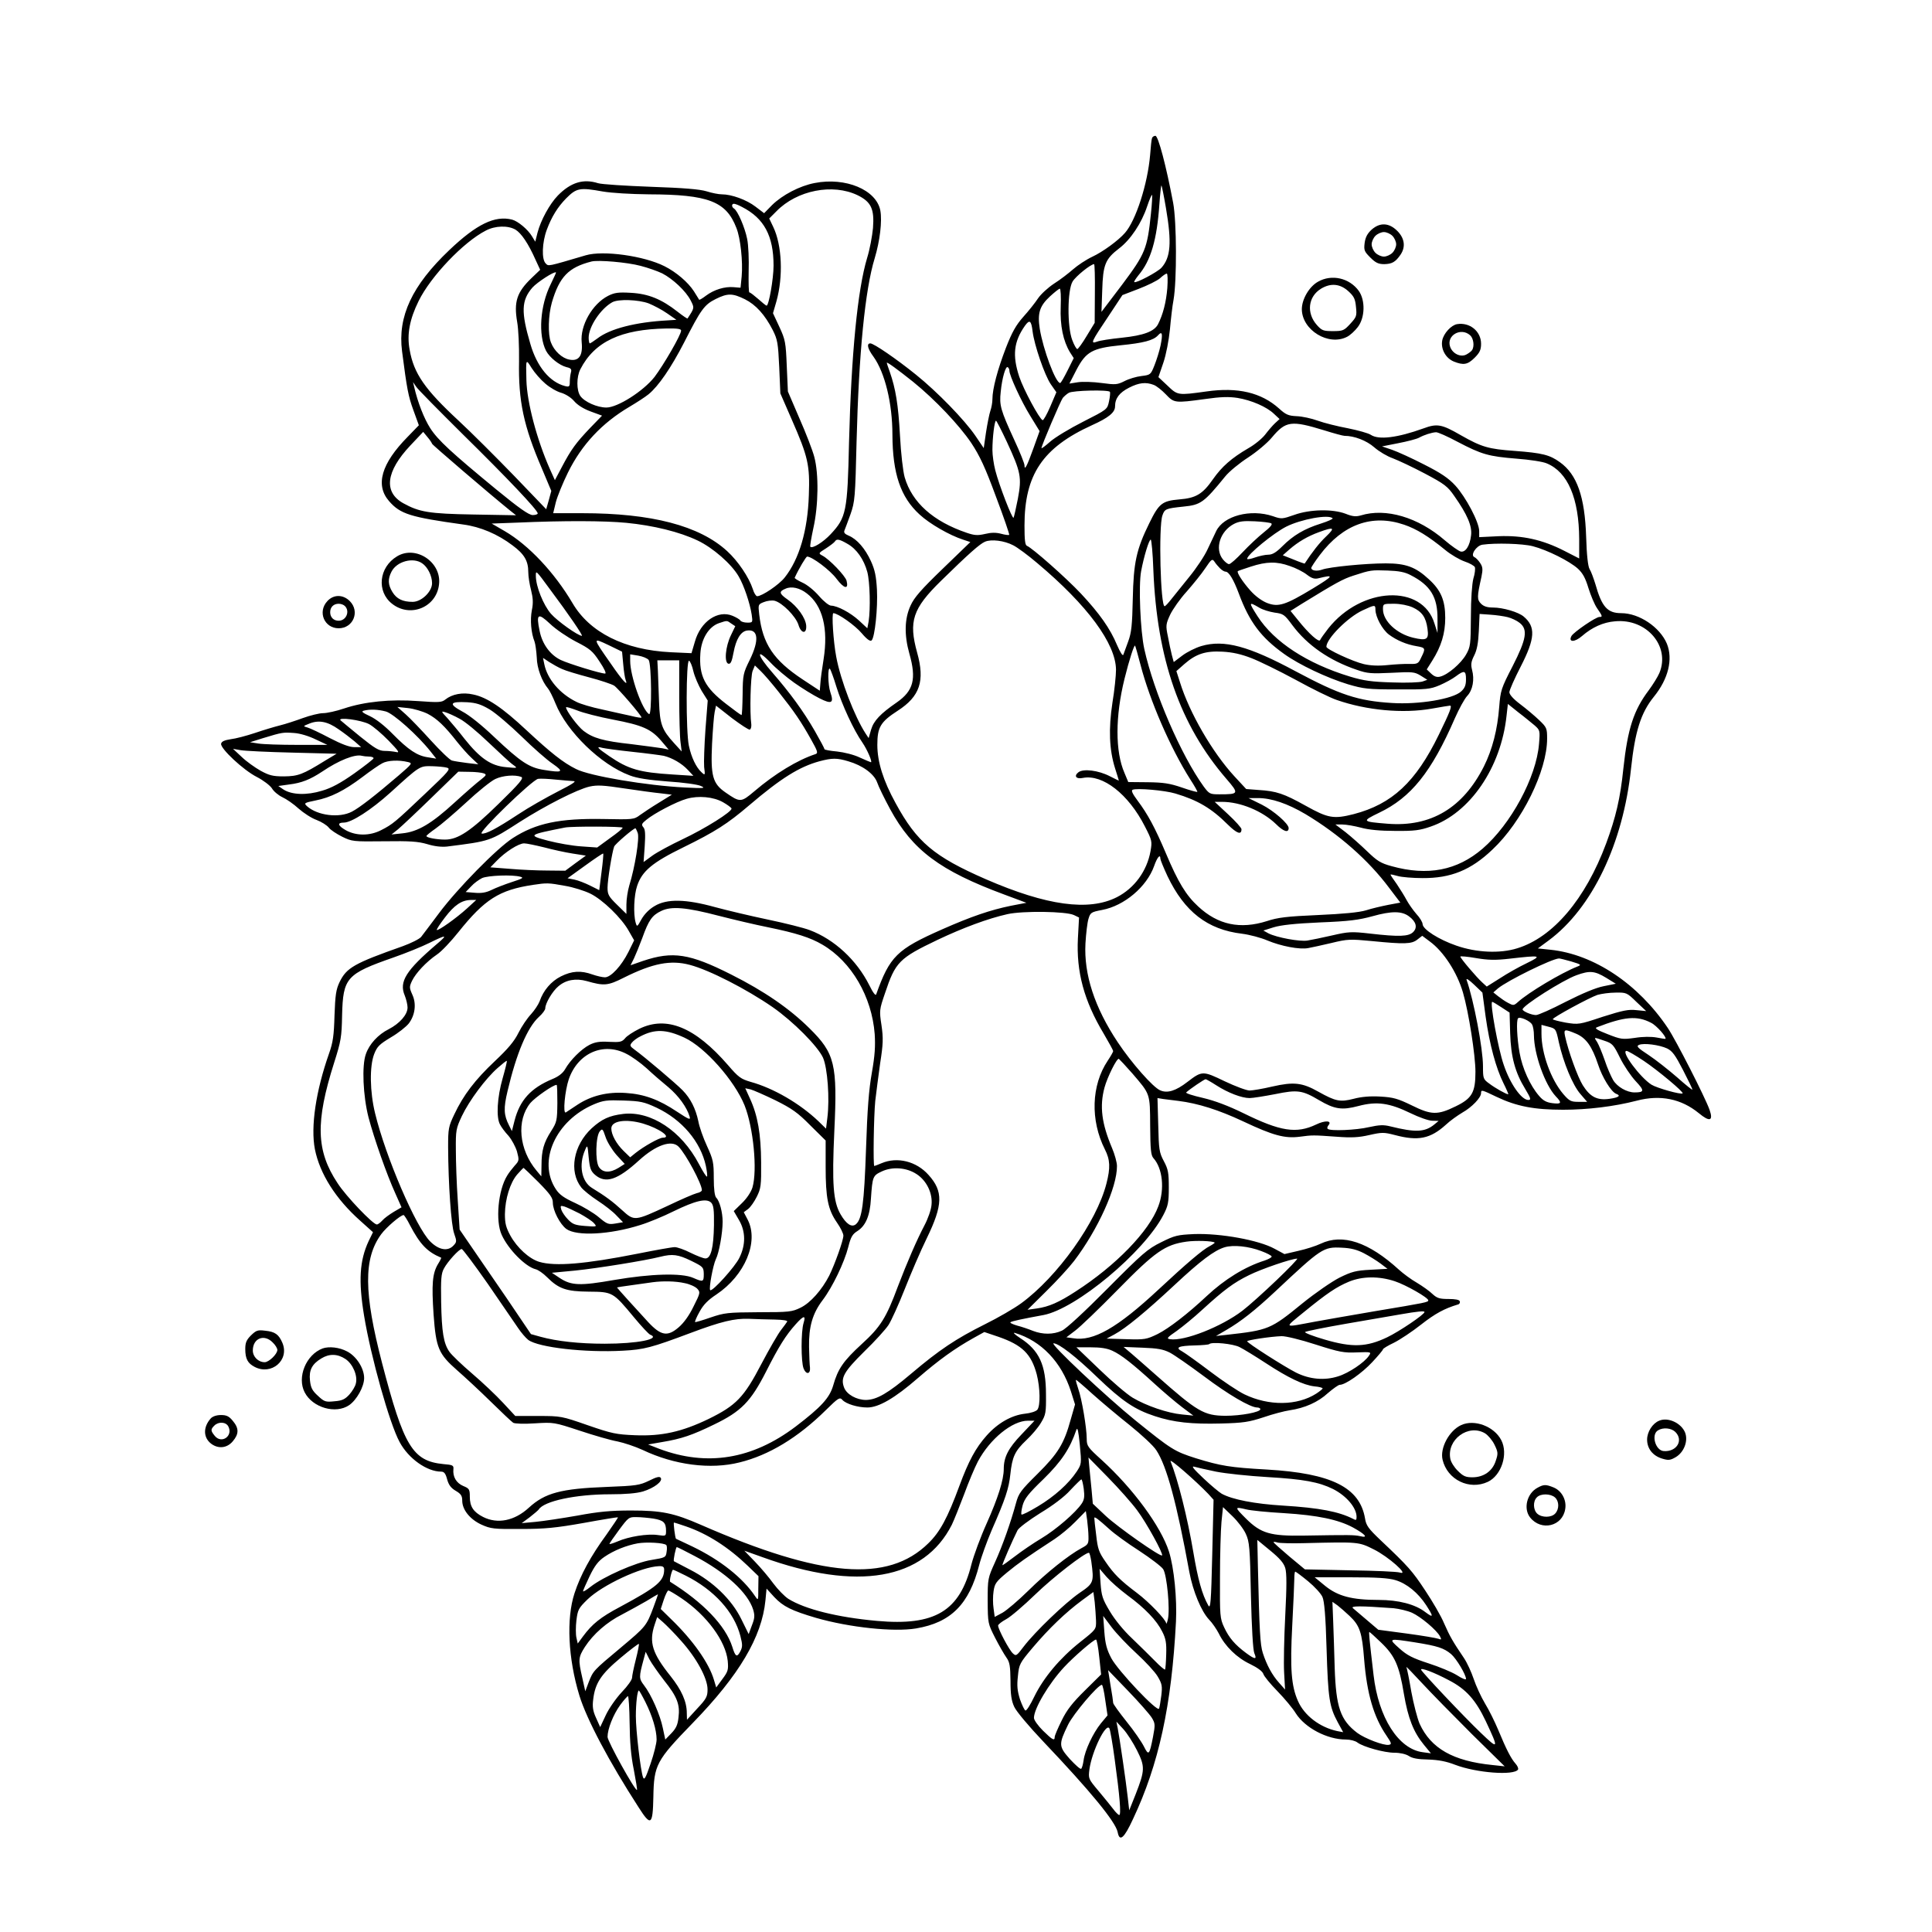<?xml version="1.0" standalone="no"?>
<!DOCTYPE svg PUBLIC "-//W3C//DTD SVG 20010904//EN"
 "http://www.w3.org/TR/2001/REC-SVG-20010904/DTD/svg10.dtd">
<svg version="1.0" xmlns="http://www.w3.org/2000/svg"
 width="1024pt" height="1024pt" viewBox="0 0 1024 1024"
 preserveAspectRatio="xMidYMid meet">
<g transform="translate(0,1024) scale(0.1,-0.1)"
fill="#000000" stroke="none">
<path d="M6106 9508 c-3 -7 -7 -47 -10 -88 -13 -155 -76 -350 -134 -415 -35
-40 -117 -100 -173 -126 -32 -15 -77 -45 -101 -66 -24 -21 -69 -56 -101 -76
-32 -21 -70 -56 -85 -78 -15 -23 -50 -67 -78 -98 -39 -44 -60 -81 -93 -166
-43 -112 -71 -215 -71 -271 0 -17 -5 -45 -11 -62 -6 -18 -16 -69 -23 -114
l-12 -83 -44 65 c-58 85 -203 234 -315 324 -104 84 -224 166 -242 166 -21 0
-15 -28 17 -71 60 -84 100 -246 100 -413 1 -206 43 -331 144 -423 54 -50 159
-110 230 -133 l39 -13 -146 -141 c-114 -110 -152 -153 -171 -196 -32 -69 -34
-156 -6 -255 38 -134 22 -196 -67 -258 -87 -60 -122 -97 -136 -144 l-13 -45
-16 24 c-58 89 -133 282 -156 408 -15 79 -25 230 -15 230 24 0 116 -65 151
-107 28 -33 45 -44 52 -37 17 17 33 172 28 269 -4 71 -11 105 -32 151 -30 66
-74 117 -118 135 -21 9 -27 16 -22 28 4 9 18 48 32 86 23 66 25 87 32 385 12
469 45 805 96 971 28 93 40 197 30 253 -21 110 -184 178 -348 146 -79 -15
-171 -63 -226 -117 l-42 -43 -46 35 c-47 36 -126 65 -178 65 -17 0 -53 7 -81
16 -36 11 -121 18 -295 24 -135 5 -261 13 -280 19 -79 25 -145 4 -213 -65 -44
-45 -91 -132 -108 -197 l-12 -48 -17 28 c-22 37 -75 81 -106 89 -91 23 -188
-24 -332 -161 -198 -188 -275 -352 -251 -537 26 -201 33 -238 60 -312 l29 -80
-59 -61 c-140 -142 -173 -256 -99 -341 60 -69 113 -85 393 -124 91 -12 183
-51 262 -111 62 -46 83 -82 83 -141 0 -24 7 -67 15 -97 10 -40 12 -67 4 -105
-10 -52 -4 -121 14 -166 5 -14 10 -52 12 -85 1 -57 27 -126 60 -165 7 -8 25
-43 39 -78 60 -150 240 -325 394 -382 39 -15 99 -24 201 -32 80 -5 160 -16
176 -24 27 -12 17 -13 -85 -8 -200 10 -506 61 -577 98 -69 34 -135 87 -263
206 -126 118 -208 174 -282 189 -56 13 -112 2 -148 -27 -19 -15 -34 -16 -143
-8 -148 11 -285 -3 -393 -39 -41 -14 -91 -25 -112 -25 -20 0 -68 -12 -107 -26
-38 -14 -93 -32 -122 -39 -28 -7 -88 -25 -132 -40 -45 -15 -102 -30 -128 -33
-33 -5 -49 -12 -51 -24 -5 -25 118 -140 189 -176 35 -18 70 -45 80 -60 9 -16
34 -37 55 -47 22 -10 61 -37 87 -61 26 -23 69 -51 95 -60 26 -10 55 -28 65
-41 9 -12 41 -33 71 -48 51 -25 58 -26 222 -24 137 2 180 -1 228 -15 39 -12
75 -16 105 -13 229 29 227 28 385 130 138 88 305 173 371 188 41 9 73 7 185
-10 74 -11 161 -23 193 -26 l58 -7 -68 -42 c-38 -23 -83 -53 -101 -66 -32 -24
-37 -24 -195 -21 -232 4 -356 -22 -479 -101 -84 -54 -294 -268 -391 -398 -43
-58 -86 -114 -95 -126 -9 -11 -53 -33 -97 -49 -258 -91 -298 -114 -335 -190
-19 -40 -23 -68 -27 -177 -3 -107 -8 -143 -29 -202 -70 -199 -98 -388 -75
-507 26 -130 110 -263 239 -378 l69 -62 -23 -47 c-48 -103 -55 -210 -24 -397
36 -218 135 -571 188 -668 47 -88 145 -157 220 -157 16 0 24 -10 32 -41 8 -29
20 -46 46 -61 27 -16 34 -26 34 -52 0 -48 41 -99 102 -127 49 -22 65 -24 208
-23 128 0 187 6 334 32 98 18 180 31 181 30 2 -2 -26 -42 -60 -91 -84 -115
-138 -214 -170 -312 -44 -134 -34 -346 26 -542 39 -127 158 -351 313 -591 66
-104 76 -97 79 53 3 171 15 193 209 393 246 253 366 456 385 649 l6 63 41 -45
c47 -50 92 -72 221 -110 177 -51 413 -76 531 -56 184 31 281 128 334 336 11
43 41 125 66 184 73 166 91 221 99 296 10 94 24 124 85 182 28 26 64 68 78 93
25 41 27 54 26 150 0 156 -36 233 -137 298 -29 19 -41 31 -27 27 139 -42 246
-154 296 -309 l22 -70 -23 -80 c-35 -128 -67 -180 -176 -288 -89 -88 -100
-103 -114 -155 -27 -100 -71 -225 -111 -313 -38 -84 -39 -87 -39 -205 1 -119
1 -120 39 -195 21 -41 48 -88 60 -105 18 -25 21 -45 22 -125 0 -72 5 -105 20
-137 11 -24 78 -104 155 -185 247 -260 382 -424 393 -479 10 -53 34 -33 81 69
137 290 205 602 228 1047 6 121 -10 285 -37 371 -43 134 -191 335 -357 486
-74 67 -79 74 -79 112 0 57 -26 213 -45 265 -8 24 -14 45 -12 47 1 2 41 -32
87 -74 47 -42 136 -117 198 -166 62 -50 126 -109 141 -133 55 -83 108 -279
175 -646 19 -101 63 -208 105 -252 16 -16 39 -50 51 -73 33 -68 96 -129 166
-162 39 -19 65 -38 70 -52 3 -12 37 -53 75 -92 38 -39 82 -92 97 -117 49 -77
166 -139 266 -139 23 0 50 -7 61 -16 31 -23 142 -54 196 -54 30 0 60 -7 76
-17 19 -13 50 -18 103 -19 54 -2 94 -9 143 -28 113 -43 312 -58 333 -25 3 6
-3 20 -14 32 -23 26 -48 74 -91 178 -18 43 -49 106 -70 140 -21 35 -48 94 -60
130 -12 36 -35 86 -51 110 -61 90 -75 115 -106 185 -16 39 -62 117 -100 174
-68 103 -89 127 -237 267 -64 61 -76 77 -82 115 -28 164 -177 239 -520 259
-196 11 -244 19 -377 60 -113 36 -129 46 -322 202 -153 124 -454 407 -432 407
28 0 118 -70 231 -179 132 -127 199 -172 306 -207 100 -33 194 -43 351 -39
119 3 148 8 225 33 49 17 111 33 138 37 81 12 151 43 203 91 28 24 56 44 63
44 30 0 118 62 172 120 31 33 57 64 57 68 0 4 26 20 58 35 32 16 97 59 145 97
74 58 124 85 195 106 8 2 12 10 9 17 -2 8 -24 12 -60 12 -46 0 -60 4 -84 26
-15 15 -53 42 -83 60 -30 17 -73 49 -95 69 -161 147 -299 193 -415 138 -25
-12 -78 -29 -119 -38 l-73 -17 -52 28 c-83 46 -287 83 -427 78 -87 -4 -102 -7
-174 -43 -73 -36 -98 -58 -285 -246 -121 -122 -220 -214 -242 -223 -45 -21
-101 -21 -153 -1 -22 9 -60 22 -84 28 -24 7 -40 15 -35 18 9 6 61 17 175 38
173 33 532 332 635 530 25 48 29 66 29 145 0 78 -3 97 -26 140 -25 47 -27 62
-30 193 l-4 142 30 -5 c17 -2 53 -7 80 -10 105 -13 215 -48 345 -109 159 -75
220 -91 299 -81 68 9 70 9 196 0 78 -6 117 -4 173 9 67 15 77 15 135 0 124
-33 188 -20 271 55 22 21 62 49 87 64 50 28 99 79 99 103 0 19 2 19 83 -20
105 -50 199 -68 352 -68 129 0 270 17 390 48 125 33 236 10 329 -66 58 -48 78
-42 57 18 -24 67 -177 367 -221 433 -157 234 -392 391 -622 415 l-67 7 57 42
c231 171 395 514 437 912 21 196 52 295 121 380 77 95 102 199 69 281 -37 88
-147 162 -242 162 -73 0 -103 33 -137 154 -10 32 -23 68 -31 80 -8 14 -15 71
-18 171 -7 212 -48 330 -139 395 -54 39 -93 49 -240 60 -139 10 -174 20 -285
83 -102 59 -126 63 -199 36 -136 -49 -236 -62 -278 -34 -13 9 -68 24 -122 35
-54 10 -126 28 -159 40 -33 12 -83 23 -112 24 -44 2 -58 8 -94 41 -94 84 -218
114 -385 90 -151 -21 -152 -21 -206 31 l-48 45 26 76 c15 44 29 118 35 177 5
55 13 126 19 156 18 102 17 415 -2 515 -37 196 -79 355 -94 355 -8 0 -16 -6
-18 -12z m74 -372 c31 -182 25 -260 -24 -315 -21 -23 -136 -84 -144 -76 -3 2
8 18 22 36 66 78 98 188 111 377 4 57 9 101 11 99 2 -2 13 -56 24 -121z
m-2985 89 c48 -8 147 -14 245 -15 314 -1 409 -37 463 -178 22 -54 35 -180 28
-257 l-6 -60 -37 3 c-47 4 -103 -13 -146 -45 -18 -14 -34 -23 -36 -22 -1 2
-14 23 -28 45 -31 48 -94 102 -156 133 -109 55 -325 85 -417 58 -207 -61 -197
-59 -213 -43 -22 22 -19 111 6 178 26 70 58 121 103 167 55 55 72 58 194 36z
m1351 -20 c71 -35 89 -72 81 -174 -4 -42 -17 -113 -31 -158 -51 -169 -84 -511
-96 -978 -8 -367 -15 -398 -97 -486 -40 -43 -97 -78 -108 -67 -3 2 5 47 16 99
27 120 29 287 5 377 -9 35 -45 128 -79 205 l-61 142 -6 135 c-5 126 -8 140
-39 207 l-34 73 18 62 c37 132 30 299 -17 396 l-21 44 38 38 c109 112 299 149
431 85z m1554 -99 c-19 -184 -30 -211 -152 -374 l-110 -145 4 114 c4 136 16
166 89 222 61 46 120 135 149 223 12 36 24 63 26 61 2 -2 0 -47 -6 -101z
m-2167 37 c117 -60 167 -153 167 -311 0 -69 -25 -212 -37 -212 -3 0 -23 16
-44 35 -22 19 -42 35 -47 35 -4 0 -5 50 -4 112 2 61 -1 139 -8 172 -12 60 -50
149 -70 161 -13 8 -13 25 0 25 6 0 25 -7 43 -17z m-1201 -120 c31 -19 68 -73
107 -161 l24 -52 -46 -44 c-78 -75 -94 -126 -76 -232 7 -39 11 -130 10 -209
-4 -210 24 -343 121 -568 l50 -119 -13 -48 -14 -49 -170 177 c-94 97 -226 229
-294 292 -179 166 -238 250 -260 377 -15 81 0 161 48 258 64 130 237 312 356
373 49 26 117 28 157 5z m663 -192 c39 -10 90 -28 115 -40 56 -29 126 -94 151
-144 20 -39 20 -39 -17 -95 -1 -2 -25 14 -53 36 -84 66 -154 95 -247 100 -67
4 -87 1 -121 -16 -84 -43 -149 -158 -140 -246 7 -71 -15 -102 -65 -92 -39 7
-81 46 -98 91 -17 43 -14 145 5 212 40 136 88 186 210 217 36 9 189 -4 260
-23z m2408 -146 l-1 -156 -42 -69 c-23 -39 -46 -70 -50 -70 -5 0 -17 21 -27
48 -27 70 -26 264 2 310 17 28 96 92 114 92 3 0 5 -70 4 -155z m-2884 49 c-57
-114 -67 -270 -25 -353 19 -36 70 -77 109 -87 23 -5 28 -11 23 -28 -3 -11 -6
-34 -6 -50 0 -25 -3 -28 -26 -22 -80 21 -148 102 -183 223 -50 170 -48 231 11
299 25 28 117 88 125 80 1 -1 -12 -29 -28 -62z m3268 -21 c-6 -74 -23 -140
-49 -191 -20 -39 -77 -60 -192 -72 -59 -6 -118 -15 -132 -21 -36 -13 -31 -2
61 135 l74 112 86 33 c47 18 98 43 113 56 15 14 31 25 36 25 5 0 6 -34 3 -77z
m-565 -98 c-4 -102 13 -182 49 -242 l20 -31 -33 -66 c-18 -36 -35 -66 -39 -66
-24 0 -90 177 -108 287 -13 83 -1 121 54 172 24 22 48 41 52 41 5 0 7 -43 5
-95z m-1674 39 c58 -29 106 -82 148 -164 25 -50 28 -68 34 -195 l6 -140 61
-140 c86 -196 96 -241 90 -400 -6 -187 -51 -339 -128 -436 -30 -38 -120 -99
-146 -99 -6 0 -17 17 -23 38 -21 63 -78 148 -136 201 -147 135 -401 201 -768
201 l-154 0 14 58 c8 31 37 102 64 157 73 148 180 263 328 350 37 22 82 51 99
65 53 43 120 141 189 275 89 175 107 200 167 230 64 32 90 31 155 -1z m-510
-22 c27 -11 71 -34 98 -53 l49 -34 -45 -3 c-170 -9 -307 -44 -374 -96 -19 -14
-37 -26 -40 -26 -3 0 -6 14 -6 30 0 59 64 154 125 188 32 18 139 14 193 -6z
m2035 -149 c9 -72 63 -230 96 -279 l30 -43 -32 -75 c-18 -42 -36 -74 -41 -73
-17 6 -102 164 -124 231 -37 112 -29 185 30 269 25 35 34 29 41 -30z m-1863 5
c0 -23 -94 -184 -141 -246 -60 -76 -196 -162 -255 -162 -49 0 -116 30 -138 61
-21 30 -21 101 0 142 75 146 215 212 457 216 56 1 77 -2 77 -11z m2541 -80
c-6 -29 -21 -76 -32 -104 -20 -50 -21 -51 -69 -57 -27 -3 -67 -15 -90 -27 -38
-19 -47 -20 -121 -10 -44 6 -101 8 -126 4 l-45 -7 38 74 c50 95 84 114 233
129 122 12 174 26 198 52 23 26 27 10 14 -54z m-3261 -201 c24 -21 62 -43 85
-49 23 -7 52 -25 68 -44 18 -21 50 -41 88 -55 l60 -22 -64 -66 c-75 -79 -100
-113 -149 -206 l-37 -70 -27 60 c-69 156 -121 353 -124 470 -3 115 -3 114 28
64 16 -25 48 -62 72 -82z m1950 9 c115 -93 244 -229 308 -324 45 -68 74 -130
131 -285 41 -108 72 -199 70 -202 -3 -2 -22 0 -43 6 -27 7 -52 7 -85 -1 -39
-9 -56 -8 -97 6 -177 60 -290 160 -329 294 -9 32 -20 126 -25 222 -9 164 -23
248 -54 337 -9 24 -16 46 -16 48 0 7 57 -35 140 -101z m510 59 c0 -25 62 -161
111 -240 l49 -80 -33 -92 c-34 -94 -47 -120 -47 -89 0 9 -24 70 -54 134 -73
159 -80 184 -72 255 7 73 26 138 37 131 5 -3 9 -11 9 -19z m-2899 -335 c239
-235 399 -404 399 -421 0 -5 -12 -9 -27 -9 -21 1 -71 36 -193 136 -238 196
-309 261 -350 325 -32 50 -66 136 -85 219 l-6 25 17 -25 c9 -14 120 -126 245
-250z m3664 260 c14 -5 43 -28 64 -50 44 -46 47 -47 208 -25 83 12 126 13 172
6 73 -12 155 -47 194 -85 l29 -27 -24 -22 c-13 -12 -36 -39 -52 -60 -16 -21
-56 -54 -90 -73 -89 -52 -140 -97 -187 -164 -55 -79 -90 -100 -179 -107 -90
-8 -107 -21 -158 -125 -69 -140 -84 -209 -88 -402 -3 -139 -7 -179 -24 -225
-11 -31 -23 -63 -26 -71 -3 -9 -16 11 -33 50 -37 89 -93 168 -192 274 -79 84
-258 242 -286 253 -10 4 -13 32 -13 107 0 270 96 413 357 532 89 40 123 68
123 100 0 43 23 73 74 99 53 27 89 31 131 15z m-232 -37 c2 -5 0 -27 -5 -50
-9 -43 -9 -43 -137 -108 -71 -36 -149 -83 -175 -106 -25 -22 -46 -38 -46 -34
0 13 101 250 113 266 7 8 21 21 32 27 22 13 211 17 218 5z m-546 -266 c74
-160 79 -187 58 -300 -10 -50 -20 -96 -23 -101 -6 -10 -77 173 -97 252 -8 31
-15 79 -15 107 0 65 11 155 19 155 3 0 29 -51 58 -113z m1682 62 c51 -16 99
-29 107 -29 52 0 117 -25 158 -61 25 -22 69 -48 98 -58 29 -11 106 -47 170
-81 104 -55 121 -68 156 -119 69 -98 95 -159 89 -208 -6 -56 -30 -93 -56 -86
-10 3 -48 29 -83 59 -142 123 -313 173 -446 132 -25 -7 -43 -6 -80 9 -69 26
-189 24 -272 -6 -63 -22 -68 -23 -113 -7 -119 40 -262 2 -301 -79 -8 -16 -28
-59 -45 -95 -16 -36 -61 -103 -98 -148 -37 -46 -80 -99 -95 -118 -15 -19 -30
-36 -35 -37 -22 -5 -33 422 -12 481 12 35 18 37 112 47 91 9 108 21 221 160
21 26 76 71 121 100 46 30 102 77 126 106 74 88 102 92 278 38z m-4729 -71 c0
-5 300 -262 411 -352 l34 -27 -225 4 c-237 4 -288 13 -373 60 -105 59 -92 168
38 306 l68 72 23 -28 c13 -15 23 -31 24 -35z m5436 10 c128 -67 164 -77 312
-89 68 -5 140 -16 160 -25 112 -46 171 -186 172 -401 l0 -103 -78 40 c-117 60
-223 83 -349 78 l-103 -5 0 32 c0 47 -71 181 -127 242 -36 39 -76 66 -165 111
-64 33 -141 68 -170 78 l-53 18 86 17 c47 9 97 22 110 29 27 15 68 28 90 29 9
1 61 -22 115 -51z m-663 -405 c4 -3 -24 -16 -62 -28 -89 -28 -147 -63 -204
-120 -33 -33 -53 -45 -75 -45 -16 0 -48 -7 -71 -15 -22 -8 -41 -11 -41 -7 0
22 140 137 208 171 78 39 224 66 245 44z m-3744 -24 c144 -14 283 -48 379 -94
80 -38 179 -124 217 -190 28 -47 60 -143 69 -202 6 -42 6 -43 -23 -43 -17 0
-33 5 -37 11 -3 6 -22 17 -41 25 -78 33 -170 -30 -200 -137 l-18 -61 -110 5
c-245 12 -430 105 -521 261 -95 161 -232 307 -359 381 l-69 40 134 5 c252 11
464 10 579 -1z m3419 -3 c8 -5 -6 -21 -40 -48 -29 -23 -79 -70 -112 -105 -32
-34 -64 -63 -72 -63 -7 0 -22 12 -33 26 -44 56 -14 149 59 187 27 14 52 17
111 14 41 -2 81 -7 87 -11z m704 -7 c65 -22 129 -61 218 -134 30 -25 77 -52
103 -61 27 -9 51 -23 54 -30 3 -8 0 -36 -8 -61 -7 -28 -13 -107 -13 -202 -1
-147 -2 -159 -26 -201 -27 -47 -96 -106 -136 -116 -18 -5 -32 0 -49 16 l-23
22 29 46 c48 76 69 145 69 227 0 93 -23 147 -87 205 -70 65 -122 84 -228 84
-109 0 -300 -19 -337 -33 -28 -10 -58 -6 -58 9 0 4 20 35 45 68 123 163 277
219 447 161z m-413 -62 c-36 -34 -75 -84 -114 -144 0 -1 -27 8 -58 21 l-58 23
34 30 c47 41 98 71 159 93 79 29 86 24 37 -23z m-2538 -39 c49 -27 88 -83 106
-150 14 -54 17 -195 7 -261 l-7 -37 -44 41 c-46 42 -114 78 -148 79 -11 0 -39
22 -64 51 -26 30 -63 60 -88 71 -24 11 -43 23 -41 26 22 48 60 112 66 112 26
0 122 -72 156 -118 40 -53 65 -58 53 -10 -7 26 -91 114 -128 133 -22 12 -22
13 18 38 23 15 44 31 48 37 9 15 23 13 66 -12z m879 -8 c22 -11 79 -53 127
-94 267 -224 417 -428 418 -566 0 -30 -8 -109 -19 -175 -21 -139 -17 -248 14
-347 11 -34 20 -64 20 -65 0 -1 -21 9 -48 23 -60 31 -140 41 -166 21 -26 -20
-12 -38 24 -30 105 20 241 -86 328 -257 38 -74 39 -79 30 -131 -19 -106 -86
-197 -178 -244 -149 -76 -373 -45 -695 95 -275 120 -366 197 -478 403 -66 120
-97 219 -97 309 0 94 17 122 108 181 118 76 145 158 103 308 -46 166 -24 233
126 380 148 145 207 197 234 208 33 14 101 6 149 -19z m743 -132 c19 -471 141
-821 387 -1106 68 -79 67 -82 -37 -82 -50 0 -54 2 -83 41 -120 166 -264 498
-315 729 -21 95 -31 336 -17 412 15 80 42 168 51 168 4 0 11 -73 14 -162z
m2011 127 c77 -20 195 -79 239 -119 26 -24 40 -50 56 -103 12 -38 32 -87 46
-107 29 -42 30 -46 12 -46 -19 0 -136 -80 -148 -101 -18 -34 17 -34 56 0 53
46 112 73 175 78 168 16 294 -133 235 -274 -9 -21 -34 -61 -56 -91 -80 -106
-112 -203 -135 -416 -16 -157 -40 -258 -91 -396 -110 -296 -282 -498 -471
-556 -92 -29 -217 -23 -323 14 -93 32 -178 86 -179 114 0 10 -15 35 -34 55
-18 21 -41 54 -51 73 -10 19 -33 56 -51 83 -19 26 -34 49 -34 51 0 3 17 -1 38
-7 20 -6 80 -11 132 -11 149 -1 256 42 370 151 157 147 290 418 290 588 0 55
-2 60 -43 99 -23 22 -68 60 -100 84 -36 27 -57 51 -57 63 0 11 27 72 60 136
77 150 80 211 16 265 -28 24 -110 48 -163 48 -30 0 -49 6 -63 20 -22 22 -22
36 2 143 8 39 7 52 -7 73 -9 14 -23 28 -30 31 -24 9 9 61 42 66 69 10 213 6
267 -8z m-1658 -117 c10 -10 23 -18 30 -18 17 0 42 -41 70 -116 56 -151 118
-233 240 -320 79 -57 227 -127 339 -161 82 -24 105 -27 260 -27 156 -1 175 1
225 22 30 13 69 34 87 48 44 33 53 30 53 -16 0 -31 -6 -47 -26 -65 -43 -40
-224 -70 -366 -61 -181 11 -277 43 -511 168 -249 134 -379 169 -499 134 -31
-9 -77 -32 -102 -51 l-45 -34 -10 37 c-5 20 -15 65 -21 99 -12 57 -11 65 12
115 14 29 53 85 88 123 34 39 79 94 98 123 33 49 37 52 49 35 6 -10 20 -26 29
-35z m370 12 c31 -10 72 -31 91 -46 26 -20 41 -24 61 -19 85 21 82 14 -28 -53
-147 -89 -184 -101 -244 -78 -28 11 -62 36 -88 65 -42 47 -75 98 -67 104 2 2
33 12 69 24 83 27 137 28 206 3z m640 -48 c106 -54 144 -117 143 -233 l0 -74
-16 50 c-64 211 -387 196 -563 -26 -21 -27 -40 -54 -43 -61 -5 -16 -61 34
-118 106 l-39 48 57 36 c184 113 220 133 276 151 92 30 96 30 182 27 58 -2 91
-8 121 -24z m-4560 -77 c95 -127 176 -245 168 -245 -20 0 -129 77 -164 117
-40 46 -80 145 -80 201 0 30 -1 32 76 -73z m1360 -20 c84 -64 115 -186 89
-350 -8 -49 -16 -107 -17 -128 l-3 -38 -91 60 c-154 102 -212 188 -230 344 -6
53 -6 54 25 66 17 7 42 10 56 7 41 -10 113 -83 127 -128 14 -47 44 -50 41 -4
-3 41 -47 102 -98 138 -46 32 -48 43 -11 58 31 14 75 4 112 -25z m2397 -75
c19 -12 57 -23 83 -27 46 -6 52 -10 94 -67 79 -106 196 -187 341 -236 57 -20
77 -21 184 -16 112 6 122 5 155 -15 l35 -22 -25 -9 c-14 -5 -86 -8 -160 -5
-109 3 -152 9 -225 31 -227 69 -402 183 -490 320 -48 75 -47 78 8 46z m814 1
c50 -23 71 -53 79 -114 8 -57 -4 -64 -76 -47 -88 21 -160 89 -160 151 0 29 1
29 58 29 34 0 74 -8 99 -19z m-197 -13 c1 -39 36 -104 71 -131 42 -31 93 -53
148 -62 46 -8 48 -11 24 -59 -15 -33 -19 -36 -62 -35 -25 1 -78 -2 -117 -6
-48 -5 -90 -3 -125 5 -60 14 -199 79 -199 92 0 43 114 157 192 193 65 30 68
31 68 3z m-4237 -169 c74 -38 88 -49 125 -106 25 -37 37 -63 29 -63 -24 0
-190 51 -235 72 -56 27 -98 84 -112 154 -19 91 -9 98 55 38 30 -29 92 -71 138
-95z m4938 130 c20 -5 48 -18 63 -30 45 -35 37 -85 -37 -230 -61 -118 -64
-129 -71 -216 -9 -119 -36 -225 -81 -315 -111 -220 -281 -322 -510 -304 -137
11 -139 13 -46 58 170 81 278 216 402 501 22 50 51 103 65 118 30 31 40 88 26
139 -7 28 -5 43 11 75 15 29 22 66 25 131 l4 90 57 -4 c31 -2 72 -8 92 -13z
m-4115 -34 l21 -14 -23 -48 c-29 -59 -37 -146 -13 -151 12 -2 18 12 27 60 13
70 38 111 71 116 60 9 66 -51 15 -155 -35 -71 -37 -79 -38 -183 -1 -61 -3
-110 -6 -110 -3 0 -39 26 -80 58 -115 88 -146 149 -138 269 5 77 44 141 98
160 45 15 42 15 66 -2z m-573 -214 c3 -37 9 -75 13 -85 15 -38 -16 -5 -79 87
-98 140 -97 138 -12 98 l72 -35 6 -65z m2742 -5 c49 -189 158 -440 263 -606
23 -35 40 -66 38 -67 -2 -2 -39 8 -82 23 -64 22 -98 27 -181 28 l-103 1 -20
48 c-50 114 -49 301 0 499 25 101 51 181 56 176 2 -3 15 -48 29 -102z m587 36
c42 -16 148 -68 235 -115 87 -48 185 -96 218 -107 158 -55 351 -73 503 -46 50
9 94 16 97 16 13 0 0 -33 -59 -154 -122 -251 -248 -368 -451 -421 -106 -27
-136 -22 -254 44 -117 65 -155 78 -251 84 l-65 5 -63 68 c-116 126 -238 336
-288 498 l-19 59 43 38 c61 53 111 70 202 65 53 -3 98 -13 152 -34z m-2422
-131 c41 -29 101 -66 133 -82 65 -33 78 -26 58 32 -13 38 -15 137 -2 124 4 -6
20 -48 34 -95 30 -96 91 -229 138 -296 26 -38 54 -104 45 -104 -2 0 -28 11
-59 25 -31 15 -84 28 -121 32 -36 3 -66 9 -66 12 0 4 -23 47 -51 96 -61 106
-132 203 -226 311 -81 92 -89 135 -9 52 28 -30 85 -78 126 -107z m-772 121
c15 -20 18 -297 2 -287 -37 23 -100 202 -100 282 l0 35 43 -7 c23 -4 48 -14
55 -23z m-459 -48 c19 -9 83 -28 143 -44 61 -16 120 -36 133 -44 21 -14 145
-158 145 -169 0 -3 -26 1 -57 9 -32 7 -101 22 -153 34 -53 11 -114 29 -135 40
-88 43 -154 121 -170 199 l-7 34 33 -22 c19 -12 49 -29 68 -37z m621 -148 c0
-106 3 -215 7 -241 l6 -48 -40 44 c-65 71 -76 101 -80 219 -2 58 -5 131 -6
163 l-3 57 58 0 58 0 0 -194z m75 136 c7 -29 27 -75 44 -104 l32 -51 -12 -153
c-6 -85 -9 -174 -7 -199 6 -45 5 -46 -14 -28 -28 25 -54 79 -67 141 -16 74
-15 455 1 450 6 -2 17 -28 23 -56z m454 -112 c81 -102 115 -152 169 -248 36
-64 39 -74 24 -79 -95 -31 -215 -104 -324 -197 -71 -60 -75 -60 -153 -6 -68
47 -79 88 -71 258 4 75 10 152 14 169 l7 33 84 -66 c47 -35 89 -63 95 -61 6 2
9 15 8 28 -9 62 -4 256 7 283 l12 29 30 -29 c17 -16 61 -67 98 -114z m-1534
-90 c32 -19 108 -84 169 -143 61 -60 135 -125 165 -145 62 -43 54 -49 -44 -33
-80 12 -124 41 -267 176 -63 60 -131 115 -168 134 -74 40 -67 54 26 49 48 -3
73 -11 119 -38z m5539 -85 c28 -25 29 -27 23 -98 -14 -176 -149 -426 -299
-555 -135 -116 -291 -146 -482 -93 -59 16 -77 28 -130 79 -33 32 -85 78 -114
101 l-54 41 37 0 c20 0 65 -8 99 -17 40 -11 101 -17 181 -17 101 -1 131 3 188
23 208 71 373 313 402 588 l7 62 56 -45 c32 -24 70 -56 86 -69z m-4885 31
c157 -30 202 -50 256 -113 l39 -46 -34 7 c-19 3 -93 13 -165 22 -147 16 -202
32 -252 70 -31 24 -93 107 -93 125 0 4 26 -4 58 -16 31 -13 117 -35 191 -49z
m-983 31 c50 -26 91 -65 159 -152 22 -27 55 -65 75 -83 l35 -33 -60 7 c-33 4
-69 10 -80 13 -11 3 -61 51 -111 106 -50 55 -110 118 -134 139 l-44 39 56 -6
c30 -3 77 -17 104 -30z m-221 12 c40 -11 169 -126 237 -212 l30 -38 -43 7
c-58 8 -104 39 -188 124 -42 43 -88 79 -120 94 -39 18 -48 25 -34 29 33 9 77
7 118 -4z m390 -38 c28 -14 97 -71 155 -127 58 -55 116 -109 130 -118 25 -18
24 -18 -39 -12 -79 7 -137 47 -219 150 -30 39 -72 88 -91 110 -34 36 -34 38
-11 31 14 -4 48 -19 75 -34z m-479 -29 c21 -11 68 -51 104 -88 52 -54 60 -65
40 -60 -14 3 -41 6 -61 6 -30 0 -52 13 -130 76 -52 42 -98 81 -104 86 -18 19
109 2 151 -20z m-162 -27 c28 -19 67 -49 86 -65 l34 -30 -37 0 c-25 0 -67 16
-129 48 -51 27 -104 52 -118 56 -25 7 -25 7 10 21 50 20 96 11 154 -30z m-121
-54 l62 -29 -160 0 c-88 0 -180 3 -205 7 l-45 7 70 22 c102 31 105 31 163 27
32 -2 78 -16 115 -34z m1680 -66 c76 -8 150 -18 165 -21 45 -11 95 -40 127
-74 l30 -32 -110 7 c-177 11 -235 28 -337 98 -63 43 -71 53 -35 43 12 -3 84
-13 160 -21z m-1804 -4 l235 -6 -60 -36 c-121 -75 -144 -83 -219 -84 -59 0
-78 5 -124 30 -30 17 -75 49 -100 73 l-46 43 40 -7 c22 -4 145 -10 274 -13z
m407 -21 c13 0 24 -4 24 -9 0 -4 -46 -40 -102 -80 -72 -51 -122 -78 -171 -92
-81 -25 -160 -22 -204 6 l-28 19 57 8 c67 8 113 27 175 68 90 61 175 94 211
84 8 -2 25 -4 38 -4z m2540 -25 c76 -22 137 -67 153 -112 7 -21 38 -85 69
-142 118 -217 264 -326 604 -452 l118 -44 -83 -16 c-107 -22 -208 -56 -364
-125 -240 -106 -277 -143 -349 -344 -3 -10 -17 8 -37 49 -67 133 -185 242
-315 291 -31 12 -131 37 -222 56 -91 19 -217 49 -280 66 -155 43 -255 45 -320
6 -28 -16 -54 -42 -70 -70 -23 -42 -24 -42 -31 -18 -13 46 -9 146 8 195 26 78
81 124 245 204 169 83 233 124 348 222 170 145 267 205 373 234 68 18 93 18
153 0z m-2334 -4 c25 -6 24 -8 -49 -71 -124 -106 -206 -170 -248 -192 -67 -35
-182 -21 -238 29 -17 16 -15 18 44 30 82 16 153 52 249 124 43 33 91 66 107
74 28 15 86 18 135 6z m207 -30 c21 -6 11 -18 -116 -138 -159 -151 -172 -162
-233 -193 -60 -31 -133 -31 -188 0 -42 24 -46 40 -10 40 41 0 145 67 248 160
156 142 154 140 219 139 31 -1 67 -4 80 -8z m195 -30 c16 -6 14 -10 -15 -33
-19 -14 -81 -68 -139 -121 -123 -113 -196 -156 -278 -164 l-57 -6 35 28 c19
16 99 91 177 167 l142 138 58 -1 c32 0 66 -4 77 -8z m199 -19 c14 -6 -8 -33
-121 -143 -147 -144 -215 -189 -283 -189 -45 0 -99 10 -99 19 0 3 22 21 48 39
26 18 99 80 162 138 63 59 133 115 155 125 40 19 105 24 138 11z m277 -22 c18
0 -8 -17 -85 -56 -60 -31 -154 -84 -208 -120 -117 -77 -173 -106 -194 -102
-22 4 268 285 299 290 13 2 55 0 93 -4 39 -4 81 -7 95 -8z m3190 -66 c118 -35
192 -79 277 -164 49 -48 73 -57 73 -25 0 7 -32 43 -71 79 l-71 66 39 0 c97 0
213 -48 285 -117 41 -41 68 -49 68 -22 0 23 -79 92 -142 124 l-71 35 51 0 c71
0 156 -29 251 -85 177 -106 334 -244 443 -390 l60 -79 -64 -12 c-35 -7 -88
-19 -118 -29 -37 -11 -120 -19 -255 -25 -163 -7 -213 -13 -270 -32 -142 -45
-260 -20 -365 78 -64 59 -106 128 -170 280 -59 139 -97 209 -151 281 -26 35
-35 53 -26 57 22 10 171 -3 227 -20z m-2398 -46 c23 -13 43 -28 45 -33 5 -16
-140 -107 -261 -164 -59 -28 -130 -66 -157 -85 l-48 -35 6 84 c4 63 3 89 -7
100 -12 14 -9 20 16 40 41 34 159 96 213 111 62 18 142 11 193 -18z m-532
-135 c0 -5 -31 -30 -68 -56 l-67 -49 -85 6 c-47 3 -125 17 -175 30 -109 29
-107 31 90 70 37 7 305 6 305 -1z m80 -28 c10 -27 -14 -179 -45 -279 -8 -27
-15 -72 -15 -100 l0 -50 -50 49 c-44 43 -50 54 -50 90 0 42 24 188 35 218 6
14 101 96 113 97 1 0 7 -11 12 -25z m-497 -76 c45 -12 113 -27 152 -33 l70
-11 -55 -40 -54 -40 -96 1 c-52 0 -141 4 -198 9 l-103 8 33 34 c46 48 117 93
146 93 13 0 60 -10 105 -21z m305 -132 l-12 -95 -48 24 c-26 13 -64 28 -84 32
l-36 7 93 67 c51 37 94 66 96 64 2 -2 -2 -46 -9 -99z m2962 72 c0 -6 17 -48
38 -93 90 -188 211 -283 395 -305 40 -5 100 -21 135 -36 72 -30 170 -49 216
-40 17 3 72 15 123 27 86 21 99 21 215 10 172 -17 210 -16 240 8 l26 20 40
-30 c73 -53 145 -164 176 -271 30 -103 66 -332 66 -420 0 -109 -18 -141 -105
-183 -96 -47 -129 -46 -232 5 -76 37 -99 43 -168 47 -53 3 -100 -1 -141 -12
-71 -18 -94 -14 -187 38 -85 48 -130 53 -244 27 -51 -12 -105 -21 -120 -21
-16 0 -75 22 -132 49 -116 56 -120 56 -197 -3 -62 -48 -107 -62 -145 -45 -37
15 -152 145 -225 255 -123 185 -180 360 -171 524 3 52 10 111 16 130 10 33 14
36 72 47 118 22 237 123 276 233 16 46 33 66 33 39z m-3392 -96 c20 -5 11 -10
-45 -28 -37 -12 -86 -31 -108 -42 -29 -14 -53 -18 -88 -15 l-49 4 29 30 c15
17 42 36 58 44 31 14 162 19 203 7z m236 -48 c43 -7 103 -26 134 -41 66 -32
167 -130 205 -199 l28 -49 -30 -61 c-37 -74 -93 -135 -125 -135 -13 0 -43 7
-66 15 -61 22 -109 19 -167 -10 -52 -26 -93 -74 -113 -132 -7 -18 -27 -48 -46
-69 -19 -20 -49 -64 -66 -98 -22 -45 -56 -85 -125 -150 -105 -99 -167 -180
-215 -282 -31 -65 -33 -76 -33 -174 1 -197 16 -414 32 -458 14 -40 14 -45 -3
-63 -30 -33 -78 -25 -124 21 -76 76 -236 448 -292 679 -28 114 -30 249 -5 314
16 41 28 52 89 89 38 22 81 56 95 74 33 44 41 104 18 153 -16 36 -16 41 -1 73
20 41 75 100 132 139 23 15 74 69 113 118 140 175 217 224 396 251 73 11 82
11 169 -5z m-519 -120 c-56 -51 -153 -120 -160 -114 -2 3 17 32 43 66 50 66
89 92 137 93 l29 0 -49 -45z m1335 -39 c74 -19 192 -47 262 -61 146 -30 223
-54 287 -92 154 -90 262 -276 277 -474 4 -64 1 -113 -15 -204 -16 -90 -24
-192 -31 -405 -10 -289 -21 -372 -54 -399 -22 -18 -51 1 -81 53 -39 67 -46
161 -33 441 17 355 3 412 -132 545 -106 105 -240 197 -415 285 -220 111 -309
125 -467 72 l-66 -23 18 36 c9 19 29 68 44 108 34 95 52 121 101 144 54 26
133 19 305 -26z m1882 4 l27 -13 -6 -111 c-9 -176 32 -330 137 -505 27 -46 50
-88 50 -92 0 -4 -13 -27 -29 -51 -87 -130 -93 -315 -15 -470 28 -55 30 -97 8
-182 -52 -203 -259 -493 -452 -634 -37 -27 -123 -77 -192 -111 -154 -77 -241
-135 -391 -262 -123 -104 -182 -138 -239 -139 -50 0 -102 29 -116 65 -20 52
-2 84 106 191 56 54 114 118 129 141 15 23 54 109 86 190 32 81 84 203 117
270 86 177 88 249 9 336 -64 72 -165 97 -248 62 -19 -8 -37 -15 -39 -15 -7 0
-3 264 5 345 5 44 17 134 26 200 16 102 17 132 7 201 -12 78 -11 83 18 168 56
168 75 187 280 285 135 64 267 113 370 136 81 18 311 15 352 -5z m1776 -7 c38
-28 46 -59 22 -83 -24 -24 -74 -26 -230 -8 -97 11 -113 10 -200 -10 -52 -12
-111 -24 -130 -27 -40 -7 -164 16 -207 38 l-27 15 54 17 c39 12 112 20 245 26
155 6 207 13 280 33 100 28 155 28 193 -1z m-5152 -146 c-164 -140 -202 -200
-171 -273 8 -20 15 -49 15 -64 0 -38 -42 -85 -100 -115 -56 -28 -103 -79 -121
-132 -22 -61 -15 -221 14 -335 30 -113 96 -302 143 -405 l32 -72 -41 -24 c-23
-14 -51 -34 -61 -46 -11 -12 -23 -21 -29 -21 -20 0 -163 149 -208 219 -114
172 -118 324 -18 639 36 113 40 136 42 251 5 199 23 219 272 306 66 23 152 58
190 77 93 46 100 45 41 -5z m5687 -78 c165 19 173 17 89 -24 -40 -19 -104 -55
-142 -80 l-70 -44 -24 22 c-30 27 -116 128 -116 137 0 3 37 0 83 -8 65 -11
102 -12 180 -3z m325 -15 c53 -16 55 -18 32 -27 -84 -33 -259 -137 -316 -189
-20 -18 -24 -18 -50 -4 -16 8 -40 25 -54 36 l-25 20 24 21 c51 42 287 158 324
159 5 0 34 -7 65 -16z m-4672 -18 c103 -27 300 -128 439 -224 109 -76 239
-207 267 -268 24 -55 36 -217 23 -319 l-7 -57 -41 40 c-98 93 -236 174 -359
208 -51 15 -64 24 -119 88 -175 202 -326 264 -471 193 -32 -16 -66 -38 -75
-50 -16 -19 -26 -22 -84 -19 -52 3 -75 -1 -105 -16 -44 -23 -102 -81 -129
-129 -12 -21 -35 -39 -67 -52 -115 -48 -173 -112 -201 -221 l-14 -55 -15 30
c-28 55 -30 90 -8 182 47 200 105 337 166 393 19 17 34 37 34 46 0 26 38 91
70 117 40 34 92 43 150 27 91 -26 111 -25 196 18 154 77 249 95 350 68z m4856
-68 l52 -32 -64 -13 c-42 -8 -113 -38 -202 -83 -75 -39 -145 -70 -157 -70 -24
0 -71 20 -71 30 0 20 213 155 285 181 71 26 97 23 157 -13z m-638 -206 c21
-149 55 -274 95 -354 16 -32 27 -58 25 -58 -11 0 -71 34 -101 57 -32 23 -33
27 -33 92 0 93 -49 350 -87 458 -3 10 14 -1 39 -25 l45 -43 17 -127z m799 78
l52 -49 -51 5 c-42 5 -72 -1 -179 -35 -126 -42 -129 -42 -197 -31 -37 7 -68
15 -68 18 1 10 195 115 237 129 21 6 64 12 96 12 57 1 60 0 110 -49z m-715
-29 l43 -28 3 -109 c4 -126 26 -208 80 -296 30 -50 32 -58 16 -58 -36 0 -96
85 -130 186 -30 86 -75 334 -61 334 3 0 25 -13 49 -29z m162 -91 c6 -10 10
-36 10 -57 1 -101 58 -262 116 -324 34 -35 30 -42 -18 -36 -32 4 -50 14 -71
39 -47 54 -89 147 -103 228 -14 78 -18 172 -8 183 10 10 64 -14 74 -33z m631
9 c29 -14 84 -77 76 -85 -1 -1 -22 2 -47 7 -28 5 -72 5 -115 -2 -66 -9 -74 -8
-145 20 -54 21 -70 31 -57 36 147 57 213 63 288 24z m-489 -103 c24 -107 73
-227 114 -274 l36 -42 -45 0 c-41 0 -49 4 -82 42 -65 77 -115 214 -115 319 l0
47 38 -10 c38 -10 39 -11 54 -82z m-4634 24 c109 -51 264 -226 318 -358 47
-118 69 -344 42 -436 -8 -25 -30 -58 -56 -83 l-43 -42 28 -48 c35 -60 36 -130
2 -199 -22 -47 -144 -182 -155 -172 -8 9 15 132 30 164 17 33 36 139 36 199 0
49 -16 110 -34 127 -8 9 -13 43 -13 104 0 83 -3 98 -36 170 -20 43 -41 103
-46 132 -14 66 -41 120 -83 163 -35 36 -205 180 -254 215 -26 19 -27 23 -15
38 8 10 28 25 45 33 76 40 137 38 234 -7z m4726 21 c53 -23 84 -67 116 -163
22 -68 69 -144 95 -155 28 -10 15 -20 -35 -27 -65 -9 -102 10 -141 72 -27 43
-77 181 -94 260 -8 38 -3 39 59 13z m149 -37 c43 -14 49 -21 83 -90 20 -41 58
-97 83 -124 48 -51 47 -60 -6 -60 -40 0 -91 29 -113 65 -11 19 -32 66 -45 106
-14 40 -32 83 -40 96 -18 27 -20 27 38 7z m333 -41 c28 -14 43 -35 84 -114 28
-54 50 -100 50 -104 0 -4 -36 25 -81 65 -45 39 -112 92 -151 118 -58 38 -67
47 -51 54 26 11 108 0 149 -19z m-5517 -28 c27 -13 76 -48 108 -77 32 -30 84
-75 116 -101 54 -46 97 -105 112 -155 6 -20 -3 -16 -67 26 -94 63 -173 93
-271 99 -96 7 -183 -14 -256 -62 -27 -18 -56 -37 -62 -41 -17 -10 -5 116 16
177 48 137 182 197 304 134z m5395 -39 c74 -50 211 -164 204 -171 -8 -8 -136
28 -165 46 -60 38 -165 179 -132 179 7 0 48 -24 93 -54z m-2712 -66 c95 -111
93 -103 94 -278 1 -125 4 -155 17 -170 49 -54 61 -165 26 -256 -49 -132 -225
-314 -438 -451 -89 -58 -142 -81 -205 -90 l-50 -7 100 99 c55 54 121 126 147
160 126 166 228 390 227 503 0 19 -12 62 -26 95 -55 130 -67 221 -40 321 15
55 65 156 76 152 3 -2 36 -37 72 -78z m-3338 -25 c-29 -101 -35 -207 -14 -245
7 -14 27 -41 45 -60 17 -20 37 -57 45 -83 12 -46 12 -49 -12 -75 -13 -15 -32
-39 -40 -53 -48 -77 -63 -240 -29 -314 35 -77 125 -168 179 -182 14 -3 41 -22
61 -42 62 -62 102 -76 222 -77 126 -1 128 -2 239 -136 39 -47 78 -89 86 -92
59 -23 -69 -48 -241 -48 -135 0 -254 13 -341 37 l-50 14 -127 188 c-71 103
-156 228 -190 277 l-61 89 -10 156 c-6 86 -10 206 -10 266 -1 104 1 114 32
180 39 82 126 199 190 255 25 22 46 39 48 37 2 -2 -8 -43 -22 -92z m3782 -37
c62 -40 135 -68 177 -68 17 0 79 10 136 21 117 24 143 21 232 -32 83 -49 122
-54 209 -31 98 26 165 16 276 -38 45 -22 96 -40 115 -40 l34 -1 -23 -19 c-50
-41 -100 -43 -233 -10 -36 9 -58 8 -113 -4 -67 -16 -207 -22 -219 -9 -4 3 -2
12 4 19 21 25 -18 27 -65 4 -105 -50 -189 -37 -386 60 -80 39 -151 66 -215 81
-53 12 -93 25 -88 29 18 17 96 70 103 70 3 0 28 -14 56 -32z m-3492 -95 c-1
-92 -3 -101 -33 -148 -39 -61 -51 -103 -51 -180 l-1 -60 -25 30 c-94 112 -108
267 -33 359 26 30 120 96 139 96 3 0 4 -44 4 -97z m1156 15 c88 -44 118 -65
185 -133 l81 -80 0 -140 c0 -163 12 -226 60 -295 19 -27 34 -58 34 -69 0 -25
-45 -151 -75 -212 -39 -76 -100 -145 -152 -170 -45 -22 -59 -24 -223 -24 -164
-1 -180 -3 -254 -28 -43 -15 -80 -26 -82 -24 -2 2 8 27 24 55 20 37 45 62 89
91 151 101 226 279 166 396 l-21 40 23 17 c13 10 33 39 46 65 22 44 24 60 23
183 -1 150 -18 248 -59 337 l-25 55 28 -6 c15 -4 74 -30 132 -58z m-630 -39
c135 -64 233 -180 261 -308 6 -29 9 -55 6 -57 -3 -3 -22 27 -43 67 -92 175
-254 282 -401 265 -74 -9 -113 -27 -167 -76 -97 -90 -122 -229 -55 -314 11
-14 50 -46 87 -70 37 -24 82 -59 100 -79 l34 -35 -41 -7 c-37 -6 -44 -3 -88
34 -26 22 -83 56 -125 75 -59 27 -83 44 -102 73 -98 148 -1 364 202 450 50 21
69 23 157 20 90 -3 108 -7 175 -38z m-72 -84 c87 -26 155 -75 105 -75 -19 0
-101 -46 -146 -82 l-27 -22 -35 34 c-38 37 -65 86 -65 119 0 41 78 52 168 26z
m-141 -166 l44 -48 -33 -21 c-46 -28 -84 -26 -104 5 -20 31 -17 163 5 189 13
16 16 13 30 -29 8 -26 34 -68 58 -96z m329 44 c39 -39 124 -198 124 -231 0 -6
-12 -13 -27 -16 -16 -4 -85 -34 -154 -67 -176 -82 -177 -82 -242 -23 -49 45
-88 74 -160 118 -55 34 -71 122 -36 201 12 29 13 28 19 -39 6 -59 11 -73 34
-93 56 -48 119 -27 233 77 89 81 172 110 209 73z m-742 -189 c62 -63 76 -83
76 -108 0 -42 38 -115 72 -140 55 -39 230 -30 391 21 43 13 123 46 177 73 117
57 174 70 199 46 13 -14 16 -37 15 -120 -2 -119 -16 -176 -45 -176 -11 0 -46
14 -79 30 -33 17 -71 30 -84 30 -14 0 -103 -16 -198 -35 -278 -55 -436 -68
-520 -43 -53 16 -117 74 -153 139 -24 44 -29 66 -29 114 1 81 28 167 65 210
17 19 32 35 34 35 1 0 37 -34 79 -76z m2004 43 c54 -35 86 -103 79 -164 -2
-25 -19 -73 -37 -107 -42 -80 -92 -196 -141 -324 -62 -167 -92 -215 -192 -306
-97 -89 -126 -131 -151 -219 -19 -66 -64 -115 -199 -218 -230 -174 -470 -213
-723 -118 l-59 23 75 13 c102 17 158 36 275 93 143 69 194 121 275 280 68 134
104 192 158 252 42 47 54 48 41 6 -14 -45 -14 -206 0 -241 13 -34 37 -31 34 4
-2 13 -4 62 -5 109 -2 107 18 178 72 249 53 70 115 200 136 282 13 52 22 68
48 84 44 28 67 81 72 172 8 117 10 122 57 144 57 27 132 21 185 -14z m-1786
-209 c31 -17 65 -39 75 -50 18 -20 18 -21 -45 -16 -53 4 -67 9 -91 34 -16 16
-32 40 -36 52 -6 22 -5 23 17 17 12 -4 49 -21 80 -37z m-899 -62 c53 -101 91
-141 165 -172 2 -1 -6 -17 -18 -36 -28 -49 -33 -103 -22 -266 13 -177 26 -208
125 -295 39 -34 119 -108 177 -165 58 -57 112 -108 120 -113 9 -5 57 -7 115
-3 100 6 101 6 238 -39 75 -25 165 -51 200 -57 34 -7 94 -27 133 -45 168 -80
360 -105 514 -66 155 38 309 131 457 277 67 66 74 70 88 54 19 -21 81 -40 132
-40 60 0 145 49 268 156 111 96 194 156 296 213 l56 31 74 -25 c127 -44 175
-91 204 -200 18 -71 20 -165 3 -187 -8 -9 -36 -18 -66 -21 -71 -8 -144 -50
-202 -115 -59 -66 -96 -135 -145 -267 -63 -171 -103 -245 -165 -305 -214 -210
-564 -182 -1205 98 -144 63 -209 76 -370 76 -109 0 -172 -6 -285 -27 -80 -14
-179 -29 -220 -33 l-75 -7 42 31 c22 17 44 36 48 41 27 45 197 81 379 81 81 0
140 5 174 15 59 18 106 54 94 72 -6 9 -22 5 -62 -15 -50 -24 -67 -27 -224 -33
-243 -9 -328 -32 -413 -110 -76 -70 -166 -88 -243 -49 -51 26 -70 55 -70 107
0 39 -3 44 -35 57 -37 16 -56 49 -52 89 2 20 -3 23 -53 27 -163 16 -210 94
-325 535 -97 373 -99 554 -5 683 27 37 103 102 119 102 3 0 19 -24 34 -54z
m4265 -92 c2 -1 -10 -10 -27 -19 -36 -18 -122 -91 -271 -230 -218 -203 -345
-276 -452 -258 l-36 5 46 35 c26 19 128 117 227 218 197 201 250 238 363 254
49 7 140 4 150 -5z m247 -45 c30 -11 55 -24 55 -29 0 -5 -17 -14 -37 -21 -105
-33 -213 -100 -308 -189 -99 -93 -200 -171 -260 -201 -58 -28 -67 -30 -165
-27 l-105 3 41 22 c60 32 170 123 319 262 138 129 210 183 265 200 46 14 127
6 195 -20z m543 -11 c29 -15 69 -40 89 -55 l37 -28 -90 -5 c-78 -4 -100 -10
-165 -42 -41 -21 -128 -81 -196 -136 -169 -138 -179 -142 -403 -167 l-55 -6
55 32 c77 45 150 102 260 205 243 228 254 236 351 231 48 -2 80 -10 117 -29z
m-4641 -165 c71 -104 143 -208 159 -232 16 -24 40 -52 54 -63 55 -40 301 -68
501 -57 113 6 151 16 359 94 162 61 234 78 310 75 36 -2 97 -3 137 -4 44 -1
69 -5 65 -11 -3 -5 -18 -26 -33 -45 -15 -19 -62 -100 -104 -180 -92 -176 -133
-219 -280 -291 -141 -68 -249 -92 -390 -86 -99 4 -123 9 -250 53 -138 48 -142
49 -262 49 l-122 0 -65 70 c-36 39 -109 108 -164 155 -55 47 -109 99 -120 115
-31 44 -41 104 -44 265 -2 121 0 150 15 177 19 36 80 103 94 103 5 0 68 -84
140 -187z m1075 125 c65 -32 67 -34 68 -70 0 -43 -3 -44 -56 -21 -61 27 -225
22 -418 -11 -182 -32 -228 -30 -289 10 l-42 28 126 12 c116 12 366 52 449 73
64 16 94 12 162 -21z m3103 -104 c-66 -63 -147 -136 -180 -161 -111 -85 -309
-163 -384 -151 -20 3 -15 9 36 44 32 23 93 73 135 112 116 106 167 144 249
184 64 32 225 87 254 87 6 0 -44 -52 -110 -115z m628 -5 c60 -20 177 -87 177
-101 0 -10 -9 -12 -285 -58 -132 -23 -274 -47 -315 -55 -172 -32 -166 -37 -60
50 124 101 173 134 240 162 71 29 159 30 243 2z m-3764 -10 c27 -5 57 -19 67
-30 16 -18 16 -22 -20 -93 -23 -48 -52 -88 -79 -111 -59 -51 -94 -45 -162 28
-62 67 -165 181 -165 183 0 1 37 7 83 13 45 6 93 13 107 15 53 7 121 6 169 -5z
m3921 -153 c0 -13 -135 -104 -198 -134 -109 -52 -184 -55 -331 -12 -62 18
-108 36 -104 40 4 4 103 24 218 44 116 20 246 42 290 50 86 15 125 19 125 12z
m-578 -172 c128 -41 151 -45 220 -42 75 3 77 2 64 -17 -23 -36 -108 -93 -164
-110 -72 -23 -151 -16 -223 20 -63 32 -259 157 -259 166 0 6 123 25 182 27 21
1 100 -18 180 -44z m-402 -14 c22 -11 84 -49 139 -85 119 -78 199 -116 257
-123 24 -2 44 -7 44 -11 0 -3 -15 -15 -33 -27 -101 -65 -252 -67 -382 -4 -33
16 -114 70 -180 120 -66 50 -133 98 -149 107 -40 21 -21 30 67 32 39 1 74 4
76 7 13 13 126 2 161 -16z m-675 -19 c47 -21 109 -70 225 -176 47 -43 112 -98
145 -123 l60 -45 -60 6 c-76 7 -190 46 -262 89 -30 18 -110 86 -176 150 l-122
117 75 0 c52 0 87 -5 115 -18z m305 -10 c25 -13 105 -69 179 -124 130 -98 248
-167 284 -167 9 0 17 -4 17 -9 0 -16 -103 -35 -185 -35 -114 1 -148 21 -365
213 -47 42 -106 93 -130 114 l-45 38 100 -4 c80 -3 109 -8 145 -26z m-786
-434 c-70 -73 -94 -120 -94 -183 0 -58 -31 -155 -90 -287 -33 -73 -69 -171
-81 -217 -62 -250 -194 -329 -502 -301 -210 19 -381 62 -469 117 -20 13 -56
50 -79 81 -23 32 -67 84 -98 116 l-56 58 98 -35 c501 -181 854 -120 1002 173
12 25 41 98 65 161 23 63 56 142 73 174 64 120 182 216 265 216 l35 0 -69 -73z
m293 -196 c-43 -65 -119 -133 -206 -185 -45 -27 -84 -47 -87 -43 -3 3 0 25 6
48 10 36 30 62 111 140 95 93 140 161 174 261 6 16 11 -8 18 -79 10 -102 9
-103 -16 -142z m320 -206 c49 -65 140 -231 132 -239 -9 -9 -236 151 -298 209
l-69 65 -6 68 c-4 37 -9 92 -12 122 l-5 55 103 -105 c57 -58 127 -137 155
-175z m377 87 l28 -31 -7 -292 c-6 -253 -9 -289 -21 -268 -33 58 -55 139 -79
281 -31 184 -82 386 -121 483 -7 19 134 -104 200 -173z m41 118 c50 -10 173
-23 275 -29 188 -11 270 -26 345 -63 71 -36 125 -99 125 -148 0 -17 -3 -19
-17 -11 -76 39 -178 59 -373 71 -149 9 -269 32 -325 63 -12 7 -56 43 -96 81
-53 50 -67 67 -49 62 14 -4 66 -16 115 -26z m-701 -91 c5 -40 3 -57 -10 -77
-32 -49 -138 -140 -215 -186 -42 -25 -105 -68 -140 -95 -35 -27 -65 -48 -66
-47 -3 3 55 136 80 185 6 13 61 54 120 91 68 41 129 87 160 122 29 31 55 56
58 57 4 0 9 -22 13 -50z m859 -239 c19 -41 22 -70 27 -325 4 -172 11 -291 18
-307 15 -35 5 -35 -44 1 -58 43 -90 80 -116 136 -22 47 -23 61 -22 265 0 118
4 250 8 294 l8 78 50 -48 c28 -27 60 -69 71 -94z m2 130 c22 -6 112 -15 201
-20 177 -11 287 -34 365 -76 67 -37 83 -57 38 -46 -34 7 -53 7 -299 3 -177 -3
-227 12 -305 89 -63 63 -63 65 0 50z m-836 -145 c1 -37 -2 -42 -36 -60 -69
-37 -187 -131 -283 -226 -53 -52 -114 -104 -137 -117 l-41 -22 -6 45 c-4 25
-4 66 0 91 6 41 13 51 72 100 60 49 96 75 252 177 30 20 80 61 110 92 l55 56
7 -48 c3 -26 7 -66 7 -88z m-2305 96 c53 -9 66 -21 66 -65 0 -28 -1 -28 -44
-22 -53 8 -154 -8 -213 -34 -24 -10 -43 -16 -43 -13 0 3 23 36 51 74 49 66 52
69 92 68 23 0 64 -4 91 -8z m2417 -57 c25 -23 95 -74 156 -113 61 -40 119 -84
128 -98 20 -31 37 -213 25 -265 -4 -18 -8 -28 -9 -22 -2 20 -91 113 -155 161
-89 67 -123 101 -167 166 -35 50 -41 68 -49 140 -6 45 -10 86 -10 91 0 10 19
-4 81 -60z m-2246 16 c114 -39 225 -110 328 -209 l57 -55 -1 -66 c0 -64 0 -65
-17 -40 -66 98 -185 192 -332 263 -47 22 -86 41 -87 41 -5 3 -15 86 -11 86 3
0 31 -9 63 -20z m3177 -221 c8 -27 8 -95 0 -251 -6 -117 -9 -253 -6 -303 l5
-90 -31 35 c-37 41 -66 94 -87 159 -14 44 -18 116 -26 460 l-3 139 68 -56 c50
-41 72 -66 80 -93z m-3281 122 c4 -3 5 -20 2 -36 -4 -30 -7 -31 -80 -43 -84
-13 -256 -89 -324 -143 -21 -17 -39 -27 -39 -23 0 4 16 40 35 80 27 56 46 80
78 102 51 35 117 61 177 72 46 8 140 3 151 -9z m3383 10 c287 7 287 7 367 -33
77 -38 191 -139 139 -123 -14 5 -133 10 -265 12 l-239 5 -83 69 c-46 39 -83
72 -83 75 0 3 10 2 22 -2 12 -3 76 -5 142 -3z m-3233 -68 c166 -87 283 -195
311 -285 9 -31 8 -45 -7 -83 l-17 -46 -39 79 c-50 103 -150 200 -271 262 -46
24 -84 44 -86 45 -5 4 10 75 15 75 3 0 45 -21 94 -47z m2103 -29 c15 -111 13
-116 -64 -168 -76 -53 -233 -203 -295 -284 -37 -49 -40 -51 -57 -35 -19 17
-78 128 -78 147 0 6 19 21 43 34 23 12 93 72 155 132 93 90 259 219 283 220 4
0 9 -21 13 -46z m-2264 -43 c0 -61 -37 -92 -234 -198 -104 -55 -148 -91 -196
-156 l-28 -38 -7 31 c-4 17 -4 59 0 92 7 56 11 64 58 110 79 77 287 174 380
177 20 1 27 -4 27 -18z m114 -32 c151 -76 257 -193 290 -320 12 -47 12 -58 -1
-83 -17 -32 -26 -27 -42 26 -36 112 -154 235 -329 344 -6 4 9 64 15 64 3 0 33
-14 67 -31z m2341 -104 c93 -68 156 -134 185 -193 19 -37 23 -60 21 -121 -1
-41 -4 -77 -6 -80 -3 -2 -27 18 -53 45 -26 27 -82 81 -122 120 -45 42 -92 100
-118 144 -39 65 -44 82 -49 149 l-5 76 37 -43 c21 -24 70 -67 110 -97z m958
74 c34 -28 68 -65 76 -83 10 -22 17 -99 22 -276 8 -264 15 -306 59 -388 l29
-53 -32 6 c-92 20 -174 82 -208 160 -35 79 -42 171 -30 399 6 116 11 228 11
249 0 20 2 37 5 37 3 0 34 -23 68 -51z m463 6 c60 -18 120 -67 163 -133 40
-62 39 -69 -4 -37 -54 42 -143 65 -248 65 -142 0 -216 20 -283 74 l-56 46 189
0 c138 0 203 -4 239 -15z m-3783 -97 c133 -90 233 -226 244 -331 4 -47 2 -56
-28 -96 l-33 -45 -12 40 c-26 89 -111 210 -227 322 l-55 54 16 49 c9 27 20 49
24 49 5 0 37 -19 71 -42z m2196 -118 c1 -46 1 -46 -85 -114 -107 -85 -193
-188 -242 -288 -20 -42 -41 -76 -47 -74 -5 1 -18 28 -29 59 -14 45 -17 71 -11
123 6 63 9 69 80 153 84 99 172 184 260 249 l60 44 7 -53 c3 -30 6 -74 7 -99z
m-2345 73 c-38 -102 -41 -104 -174 -216 -146 -122 -146 -122 -170 -183 l-18
-48 -16 72 c-22 96 -21 108 14 163 44 68 117 132 197 172 38 20 96 52 129 71
32 20 60 36 61 36 1 0 -9 -30 -23 -67z m3689 -48 c54 -51 66 -87 77 -229 15
-185 51 -307 119 -406 27 -40 28 -45 12 -48 -27 -5 -128 34 -167 63 -90 68
-113 137 -120 345 -2 80 -6 191 -8 247 l-4 103 27 -19 c14 -11 43 -36 64 -56z
m234 41 c28 -3 72 -13 97 -24 46 -21 130 -91 148 -125 9 -17 8 -19 -8 -13 -11
4 -86 17 -169 28 l-150 20 -60 51 c-33 28 -66 56 -74 63 -15 13 38 13 216 0z
m-3777 -173 c81 -90 140 -198 140 -257 0 -38 -6 -50 -55 -102 l-54 -59 -1 36
c0 60 -28 122 -86 195 -97 121 -115 179 -85 271 l14 42 31 -27 c17 -15 61 -59
96 -99z m2414 -67 c47 -43 98 -98 112 -122 23 -39 25 -51 19 -101 -4 -31 -9
-62 -12 -69 -8 -21 -217 200 -253 267 -24 46 -32 75 -37 141 l-6 83 45 -60
c25 -33 84 -95 132 -139z m1296 58 c73 -70 96 -121 121 -273 22 -129 51 -202
106 -269 l37 -45 -44 6 c-128 17 -234 183 -260 409 -23 197 -26 228 -22 228 2
0 30 -25 62 -56z m-1494 -76 l10 -93 -86 -85 c-65 -64 -96 -103 -123 -159 -20
-40 -37 -80 -37 -87 0 -23 -12 -16 -62 33 -26 26 -48 56 -48 68 0 49 79 182
160 269 49 53 156 146 169 146 4 0 12 -42 17 -92z m1674 77 c119 -19 153 -30
191 -62 28 -24 79 -109 79 -132 0 -6 -22 3 -48 20 -27 17 -95 45 -151 63 -83
27 -113 42 -154 79 -61 54 -58 54 83 32z m-4130 -90 c-11 -43 -20 -87 -20 -97
0 -11 -24 -45 -54 -76 -30 -32 -68 -86 -85 -122 l-30 -64 -22 49 c-17 37 -20
60 -15 98 10 86 42 134 145 220 51 43 95 76 97 74 2 -2 -5 -39 -16 -82z m150
-112 c68 -85 85 -127 76 -196 -4 -39 -13 -58 -38 -84 l-32 -33 -13 61 c-14 69
-61 177 -100 227 -27 35 -27 44 -2 136 l11 41 20 -40 c12 -22 47 -72 78 -112z
m4279 -282 l176 -173 -65 7 c-209 21 -326 88 -386 219 -12 28 -32 105 -44 170
-11 66 -23 124 -26 130 -3 6 34 -32 82 -84 48 -52 167 -173 263 -269z m-119
283 c91 -47 142 -105 195 -217 70 -149 68 -152 -26 -62 -91 87 -312 321 -317
335 -5 14 69 -14 148 -56z m-1575 -199 c18 -30 18 -37 6 -101 -19 -97 -23
-101 -48 -51 -12 24 -53 84 -92 132 -39 49 -71 93 -71 99 0 6 -6 48 -14 93
l-13 81 106 -110 c58 -60 115 -125 126 -143z m-247 94 l12 -81 -35 -42 c-42
-52 -85 -143 -92 -197 -3 -22 -9 -42 -13 -44 -5 -3 -31 21 -60 52 -59 67 -60
77 -9 182 28 57 158 211 179 211 4 0 12 -36 18 -81z m-2437 -11 c36 -72 59
-147 59 -198 0 -19 -14 -76 -32 -128 -26 -76 -33 -89 -40 -72 -13 36 -38 247
-38 324 0 69 8 136 16 136 2 0 18 -28 35 -62z m-84 -111 c1 -98 7 -174 22
-246 11 -58 19 -106 17 -108 -8 -9 -156 257 -156 281 0 42 30 118 67 169 19
26 38 47 41 47 4 0 8 -64 9 -143z m2689 -144 c43 -86 43 -105 -7 -233 l-34
-85 -8 70 c-9 81 -43 314 -53 365 l-7 35 37 -40 c20 -22 52 -72 72 -112z
m-118 -48 c27 -196 35 -295 24 -295 -4 0 -19 14 -32 32 -13 17 -48 60 -78 96
-54 64 -54 65 -48 114 13 95 88 250 106 217 4 -8 17 -81 28 -164z"/>
<path d="M7270 9023 c-22 -20 -33 -40 -37 -70 -5 -39 -2 -46 30 -78 28 -28 43
-35 74 -35 41 1 59 11 86 50 28 41 22 87 -17 126 -44 44 -92 46 -136 7z m110
-33 c11 -11 20 -31 20 -45 0 -14 -9 -34 -20 -45 -11 -11 -31 -20 -45 -20 -14
0 -34 9 -45 20 -11 11 -20 31 -20 45 0 14 9 34 20 45 11 11 31 20 45 20 14 0
34 -9 45 -20z"/>
<path d="M6986 8747 c-47 -26 -86 -93 -86 -146 1 -111 142 -197 240 -146 16 8
42 32 57 52 38 50 40 141 5 191 -50 69 -144 90 -216 49z m160 -50 c31 -28 37
-42 41 -84 5 -47 3 -53 -30 -89 -33 -36 -39 -39 -92 -39 -51 0 -59 3 -85 32
-57 64 -47 151 22 193 51 31 101 26 144 -13z"/>
<path d="M7723 8522 c-31 -5 -72 -49 -79 -87 -8 -45 18 -93 61 -111 52 -21 74
-17 111 20 27 27 34 42 34 74 0 66 -60 115 -127 104z m69 -59 c18 -16 24 -59
10 -79 -4 -6 -17 -16 -30 -23 -30 -16 -73 4 -86 41 -21 60 57 105 106 61z"/>
<path d="M2104 7291 c-96 -58 -109 -186 -26 -251 96 -76 236 -19 249 103 14
118 -124 209 -223 148z m134 -37 c29 -20 52 -66 52 -105 0 -45 -56 -99 -103
-99 -53 0 -85 16 -107 52 -24 39 -25 69 -5 108 28 55 115 78 163 44z"/>
<path d="M1735 7054 c-53 -57 -16 -144 60 -144 77 0 114 89 59 144 -36 36 -86
36 -119 0z m93 -26 c28 -28 7 -78 -33 -78 -27 0 -45 18 -45 45 0 27 18 45 45
45 12 0 26 -5 33 -12z"/>
<path d="M1330 3162 c-24 -24 -30 -39 -30 -72 0 -52 13 -76 50 -95 89 -46 185
36 147 127 -19 45 -39 60 -92 65 -39 5 -47 2 -75 -25z m115 -37 c14 -13 25
-31 25 -40 0 -22 -45 -65 -67 -65 -34 0 -63 29 -63 62 0 65 60 89 105 43z"/>
<path d="M1710 3093 c-88 -33 -137 -153 -95 -233 42 -81 164 -116 235 -68 40
27 80 98 80 144 0 51 -40 115 -90 141 -41 22 -96 28 -130 16z m121 -56 c39
-26 66 -89 55 -130 -3 -15 -19 -41 -34 -58 -23 -25 -38 -33 -79 -36 -47 -5
-54 -3 -88 29 -30 27 -38 43 -42 81 -6 54 10 87 60 117 42 26 86 25 128 -3z"/>
<path d="M1117 2722 c-42 -47 -40 -104 5 -136 37 -26 82 -21 112 15 33 39 33
69 0 108 -20 25 -34 31 -63 31 -23 0 -44 -7 -54 -18z m93 -42 c27 -51 -36 -95
-72 -50 -22 27 -22 34 -2 54 22 22 61 20 74 -4z"/>
<path d="M8794 2710 c-35 -14 -64 -59 -64 -100 0 -48 30 -86 80 -101 33 -10
43 -9 72 8 44 26 67 87 49 131 -21 50 -90 82 -137 62z m86 -60 c44 -44 7 -106
-62 -101 -44 3 -68 88 -30 110 28 17 71 12 92 -9z"/>
<path d="M7745 2687 c-64 -29 -114 -122 -99 -184 25 -106 142 -163 240 -117
72 34 109 148 71 221 -38 73 -142 112 -212 80z m126 -44 c16 -10 39 -37 50
-60 19 -39 20 -47 7 -85 -17 -55 -64 -88 -124 -88 -36 0 -49 6 -77 34 -19 18
-37 47 -40 64 -20 102 96 187 184 135z"/>
<path d="M8148 2354 c-55 -30 -75 -110 -38 -157 59 -74 172 -47 186 45 8 47
-18 96 -61 114 -42 17 -53 17 -87 -2z m94 -51 c22 -20 23 -61 1 -85 -20 -22
-70 -23 -95 -1 -22 20 -24 66 -2 87 20 21 73 20 96 -1z"/>
</g>
</svg>
